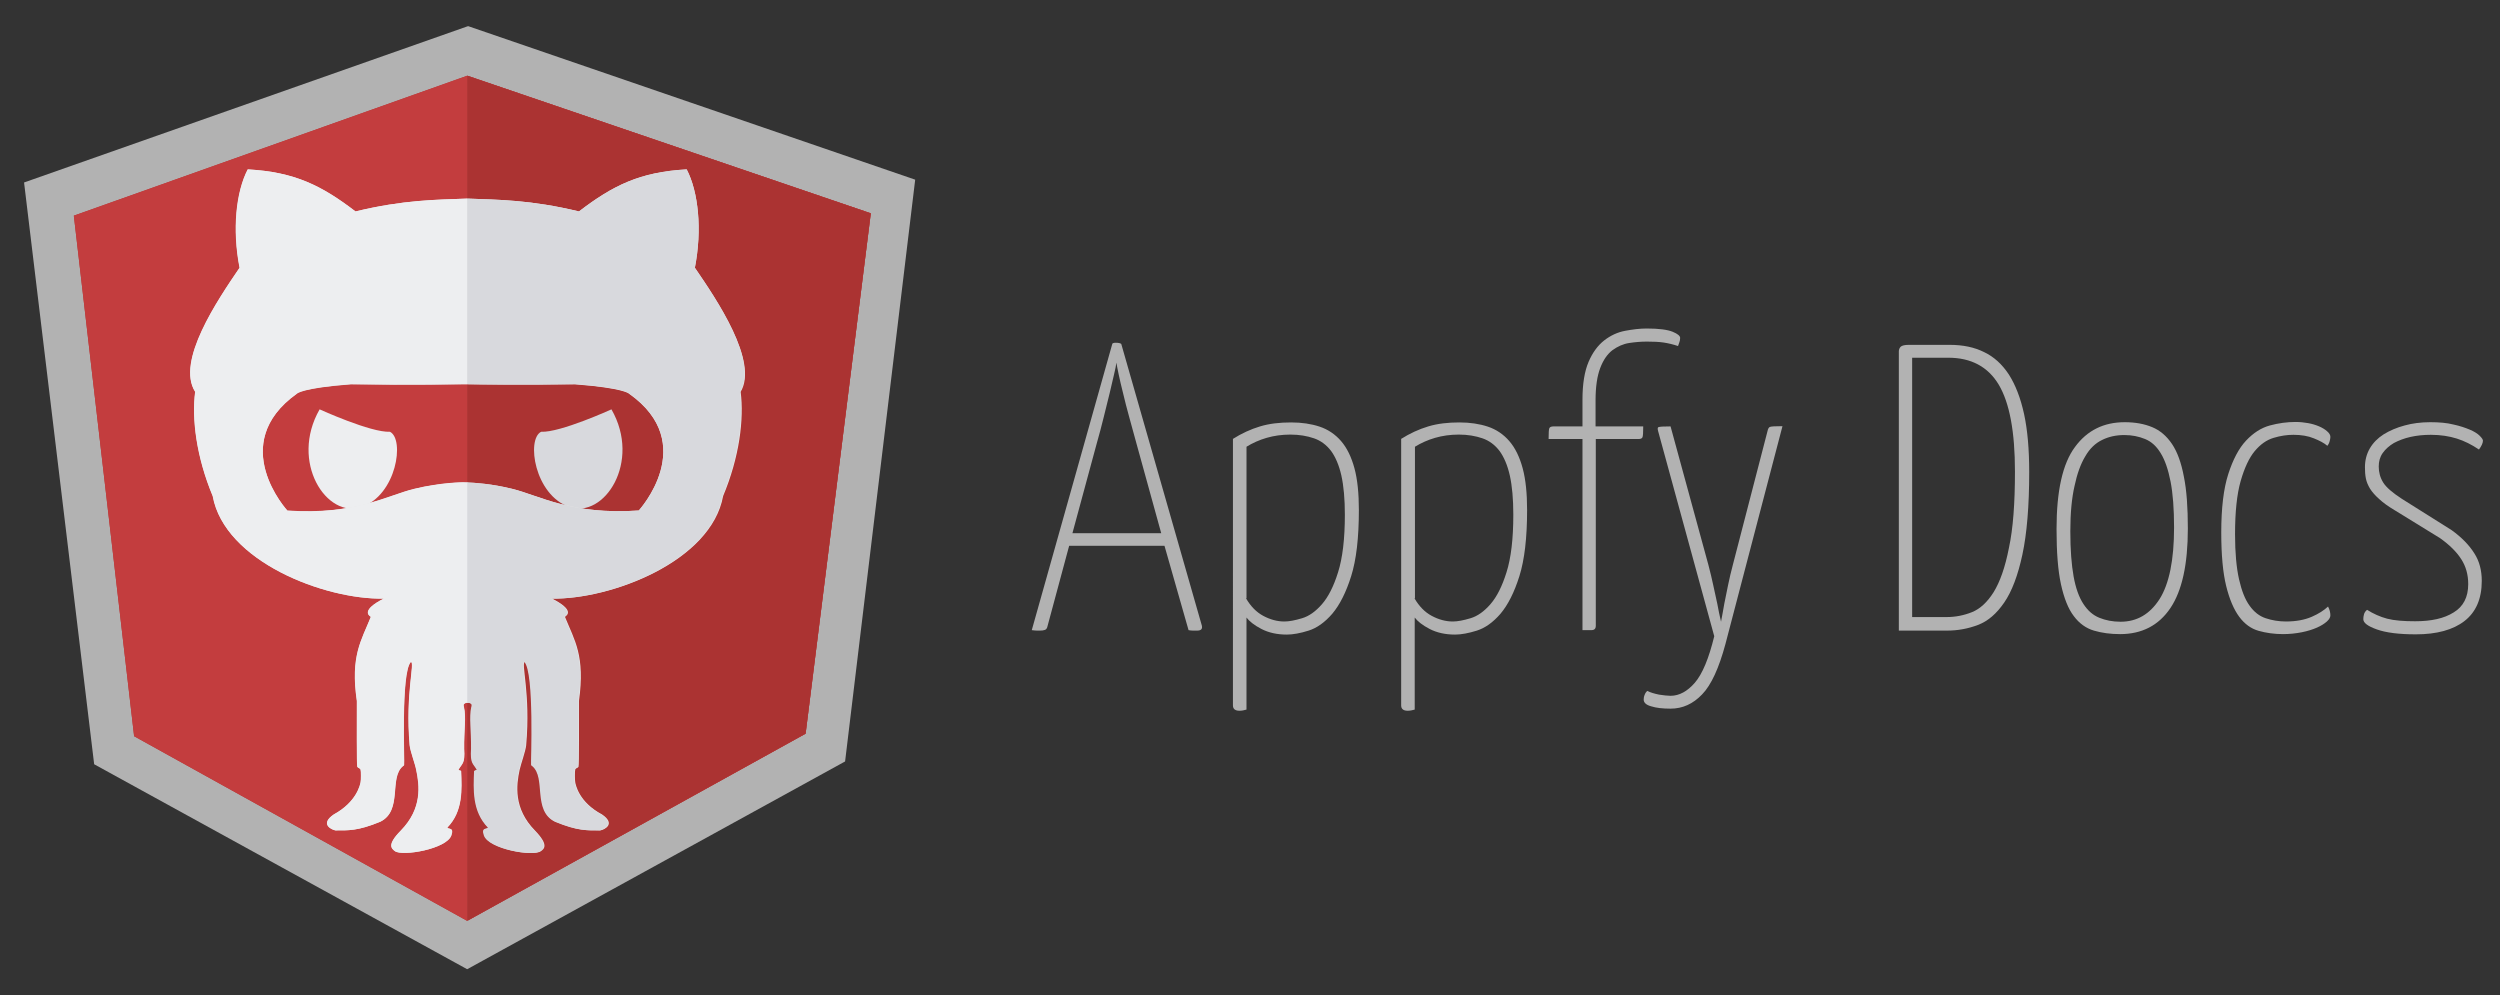 <?xml version="1.0" encoding="utf-8"?>
<!-- Generator: Adobe Illustrator 19.0.0, SVG Export Plug-In . SVG Version: 6.00 Build 0)  -->
<svg version="1.1" id="Camada_1" xmlns="http://www.w3.org/2000/svg" xmlns:xlink="http://www.w3.org/1999/xlink" x="0px" y="0px"
	 viewBox="0 0 1070 426" style="enable-background:new 0 0 1070 426;" xml:space="preserve">
<rect x="0" y="0" width="1070" height="426" fill="#333333" stroke="none"/>
<style type="text/css">
	.st0{fill:#B2B2B2;}
	.st1{fill:#AB3332;}
	.st2{fill:#C33D3E;}
	.st3{fill:#EDEEF0;}
	.st4{fill:#D8D9DD;}
	.st5{fill:none;}
	.st6{fill:#E6E6E6;}
</style>
<g id="XMLID_29_">
	<path id="XMLID_30_" class="st0" d="M498.4,233.6h-40.8l-9.4,34.9c-0.2,0.6-0.6,1-1,1.1c-0.5,0.2-1.2,0.3-2.1,0.3
		c-0.2,0-0.7,0-1.3,0c-0.6,0-1.4-0.1-2.2-0.2l34.4-122.3c0-0.5,0.5-0.7,1.6-0.7c1.2,0,1.9,0.2,2.3,0.5l34.5,120.6
		c0.3,1.4-0.3,2.1-2.1,2.1c-0.5,0-1,0-1.7,0s-1.3-0.1-1.9-0.2L498.4,233.6z M459,228.2h38l-10.6-38.4c-1-3.8-2.1-7.6-3.1-11.3
		c-1-3.7-1.9-7-2.6-10.1c-0.8-3.1-1.4-5.8-1.9-8.1c-0.5-2.3-0.8-4-1-5.1c-0.1,1-0.4,2.7-1,5.1c-0.5,2.3-1.2,5-1.9,8.1
		c-0.8,3.1-1.6,6.5-2.5,10.1c-0.9,3.7-1.9,7.4-3,11.3L459,228.2z"/>
	<path id="XMLID_33_" class="st0" d="M527.6,187.9c3.8-2.4,7.7-4.2,11.7-5.4c4-1.2,8.4-1.7,13.3-1.7c4.5,0,8.6,0.6,12.2,1.8
		c3.6,1.2,6.7,3.3,9.2,6.2c2.5,2.9,4.4,6.8,5.7,11.6c1.3,4.8,1.9,10.8,1.9,17.9c0,11.9-1.1,21.3-3.3,28.3c-2.2,7-4.9,12.3-8.1,16.1
		c-3.2,3.7-6.6,6.1-10.1,7.2c-3.5,1.1-6.7,1.7-9.3,1.7c-4.2,0-7.8-0.8-10.9-2.4c-3.1-1.6-5.2-3.3-6.4-4.9v39.4c-1,0.3-2,0.5-3,0.5
		c-1.9,0-2.8-0.8-2.8-2.3V187.9z M533.3,256.1c2,3.4,4.4,5.9,7.4,7.5c3,1.6,6,2.4,9,2.4c2.1,0,4.6-0.5,7.6-1.4c3-0.9,5.8-2.9,8.5-6
		c2.7-3.1,5-7.6,6.9-13.7c1.9-6,2.9-14.2,2.9-24.6c0-6.7-0.5-12.3-1.5-16.8c-1-4.4-2.5-7.9-4.4-10.5c-2-2.6-4.4-4.4-7.3-5.4
		c-2.9-1-6.3-1.6-10.1-1.6c-3.7,0-7.1,0.5-10.2,1.4c-3.1,0.9-6,2.2-8.6,3.8V256.1z"/>
	<path id="XMLID_37_" class="st0" d="M599.6,187.9c3.8-2.4,7.7-4.2,11.7-5.4c4-1.2,8.4-1.7,13.3-1.7c4.5,0,8.6,0.6,12.2,1.8
		c3.6,1.2,6.7,3.3,9.2,6.2c2.5,2.9,4.4,6.8,5.7,11.6c1.3,4.8,1.9,10.8,1.9,17.9c0,11.9-1.1,21.3-3.3,28.3c-2.2,7-4.9,12.3-8.1,16.1
		c-3.2,3.7-6.6,6.1-10.1,7.2c-3.5,1.1-6.7,1.7-9.3,1.7c-4.2,0-7.8-0.8-10.9-2.4c-3.1-1.6-5.2-3.3-6.4-4.9v39.4c-1,0.3-2,0.5-3,0.5
		c-1.9,0-2.8-0.8-2.8-2.3V187.9z M605.4,256.1c2,3.4,4.4,5.9,7.4,7.5c3,1.6,6,2.4,9,2.4c2.1,0,4.6-0.5,7.6-1.4c3-0.9,5.8-2.9,8.5-6
		c2.7-3.1,5-7.6,6.9-13.7c1.9-6,2.9-14.2,2.9-24.6c0-6.7-0.5-12.3-1.5-16.8c-1-4.4-2.5-7.9-4.4-10.5c-2-2.6-4.4-4.4-7.3-5.4
		c-2.9-1-6.3-1.6-10.1-1.6c-3.7,0-7.1,0.5-10.2,1.4c-3.1,0.9-6,2.2-8.6,3.8V256.1z"/>
	<path id="XMLID_40_" class="st0" d="M662.8,187.9c0-2.6,0.1-4.1,0.3-4.6c0.2-0.5,0.8-0.8,1.8-0.8h12.4V171c0-6.7,0.9-12.1,2.6-16.1
		c1.7-4,4-7.1,6.7-9.2c2.7-2.1,5.7-3.5,8.9-4.1c3.2-0.6,6.3-1,9.3-1c5.2,0,8.9,0.5,11.1,1.4c2.2,0.9,3.2,1.8,3.2,2.6
		c0,0.7-0.1,1.3-0.3,1.8s-0.4,1.1-0.6,1.7c-2.1-0.7-4.2-1.2-6.2-1.5c-2-0.3-4.4-0.4-7.1-0.4c-2.4,0-5,0.2-7.6,0.6
		c-2.6,0.4-5,1.5-7.2,3.1c-2.2,1.7-3.9,4.2-5.2,7.6c-1.3,3.4-2,8-2,13.8v11.2h20.4c0,2.6-0.1,4.1-0.3,4.6c-0.2,0.5-0.7,0.8-1.7,0.8
		H683v79.9c0,1.3-0.6,1.9-1.9,1.9h-3.8v-81.8H662.8z"/>
	<path id="XMLID_42_" class="st0" d="M709.7,184.6c-0.3-1-0.3-1.7,0.2-1.8c0.5-0.2,2.2-0.3,5.1-0.3l16.2,59.3c0.8,3,1.5,6,2.1,8.8
		c0.6,2.9,1.2,5.4,1.7,7.8c0.5,2.7,1,5.2,1.6,7.7c0.5-2.4,0.9-5,1.4-7.7c0.5-2.3,1-4.9,1.6-7.9c0.6-2.9,1.3-5.9,2.1-8.9l14.8-57.1
		c0.2-1,0.6-1.7,1.1-1.8c0.5-0.2,2.3-0.3,5.3-0.3l-24.4,93.2c-2.8,10.4-6.1,17.6-10,21.6c-3.9,4.1-8.4,6.1-13.5,6.1
		c-3.4,0-6.1-0.3-8.3-1c-2.2-0.6-3.2-1.6-3.2-2.9c0-0.6,0.1-1.3,0.4-2c0.3-0.8,0.7-1.3,1.1-1.7c1.4,0.7,3.1,1.2,5.1,1.6
		c2,0.3,3.6,0.5,4.9,0.5c3.7,0,7.2-1.9,10.4-5.6c3.2-3.7,6-10.4,8.3-19.9L709.7,184.6z"/>
	<path id="XMLID_44_" class="st0" d="M834.5,147.6c5.6,0,10.5,1,14.7,3.1c4.2,2,7.7,5.2,10.6,9.6c2.8,4.4,5,10,6.5,16.9
		c1.5,6.9,2.2,15.2,2.2,24.9c0,14.5-1,26.3-2.9,35.2c-1.9,8.9-4.5,15.8-7.8,20.6c-3.3,4.8-7,8-11.3,9.6c-4.2,1.6-8.6,2.4-13.2,2.4
		h-20.6V150.4c0-0.8,0.3-1.5,0.8-2s1.7-0.8,3.4-0.8H834.5z M862.4,201.8c0-17-2.3-29.3-6.9-37.1c-4.6-7.7-11.8-11.6-21.7-11.6h-15.4
		v111h14.8c3.7,0,7.3-0.7,10.8-2.1s6.6-4.3,9.3-8.6c2.7-4.4,4.9-10.6,6.5-18.8C861.6,226.3,862.4,215.4,862.4,201.8z"/>
	<path id="XMLID_47_" class="st0" d="M880.2,226.4c0-16.3,2.6-28,7.9-35.1c5.2-7.1,12.3-10.6,21.3-10.6c4.4,0,8.3,0.7,11.7,2.1
		c3.4,1.4,6.2,3.8,8.5,7.2c2.3,3.4,4,8.1,5.1,14c1.2,5.9,1.7,13.3,1.7,22.2c0,15.4-2.5,26.7-7.5,34.1c-5,7.4-12.2,11.1-21.5,11.1
		c-4.1,0-7.8-0.5-11.2-1.5c-3.4-1-6.3-3.1-8.6-6.2c-2.4-3.1-4.2-7.7-5.5-13.6C880.8,244.2,880.2,236.3,880.2,226.4z M886.1,227.5
		c0,7.8,0.5,14.2,1.4,19.2c0.9,5,2.3,8.9,4.2,11.8c1.9,2.9,4.1,4.8,6.8,5.9c2.7,1.1,5.7,1.7,9.1,1.7c7,0,12.5-3.2,16.7-9.7
		c4.1-6.5,6.2-16.7,6.2-30.6c0-8-0.5-14.6-1.5-19.7c-1-5.1-2.4-9.2-4.2-12.1c-1.8-3-4-5-6.7-6.1c-2.7-1.1-5.6-1.7-8.9-1.7
		c-3.5,0-6.7,0.7-9.5,2.1c-2.9,1.4-5.3,3.7-7.2,7c-2,3.3-3.5,7.5-4.6,12.7C886.7,213.2,886.1,219.7,886.1,227.5z"/>
	<path id="XMLID_52_" class="st0" d="M997.4,187c0,0.5-0.1,1.1-0.3,1.8c-0.2,0.8-0.5,1.4-1,2c-1.4-1.2-3.3-2.2-5.8-3.2
		c-2.4-1-5.4-1.5-8.7-1.5c-2.7,0-5.5,0.4-8.5,1.3c-3,0.9-5.7,2.8-8.1,5.7c-2.4,2.9-4.4,7.2-6,12.8c-1.6,5.6-2.4,13.2-2.4,22.8
		c0,7.9,0.6,14.3,1.7,19.2c1.1,4.9,2.6,8.7,4.5,11.3c1.9,2.7,4.2,4.5,6.9,5.4c2.7,0.9,5.6,1.4,8.7,1.4c4.3,0,8-0.7,11-2
		c3-1.3,5.3-2.8,7-4.4c0.7,1.3,1,2.6,1,3.8c0,0.8-0.5,1.7-1.5,2.6c-1,0.9-2.4,1.8-4.2,2.6c-1.8,0.8-4,1.5-6.5,2
		c-2.5,0.5-5.2,0.8-8.1,0.8c-3.7,0-7.2-0.5-10.4-1.4c-3.2-0.9-6-2.9-8.3-6c-2.3-3.1-4.2-7.5-5.6-13.2c-1.4-5.7-2.1-13.3-2.1-22.9
		c0-10.5,1-18.8,3-25c2-6.2,4.5-11,7.6-14.3c3.1-3.3,6.5-5.5,10.2-6.5c3.7-1,7.4-1.5,11-1.5c1.9,0,3.7,0.2,5.4,0.5
		c1.7,0.3,3.3,0.8,4.7,1.4c1.4,0.6,2.5,1.3,3.3,2C997,185.4,997.4,186.2,997.4,187z"/>
	<path id="XMLID_54_" class="st0" d="M1040.2,180.7c3.8,0,7.2,0.3,9.9,1c2.8,0.6,5.1,1.4,7,2.2c1.9,0.8,3.3,1.7,4.2,2.6
		c0.9,0.9,1.4,1.6,1.4,2.1c0,1-0.6,2.3-1.7,3.8c-3.1-2.1-6.3-3.7-9.5-4.7c-3.2-1-6.9-1.6-11.1-1.6c-3.1,0-6,0.3-8.7,0.9
		c-2.7,0.6-5,1.5-7.1,2.6c-2,1.2-3.6,2.6-4.8,4.3c-1.2,1.7-1.7,3.6-1.7,5.8c0,2.4,0.6,4.7,1.9,6.8c1.3,2.1,4,4.4,8,7l21.3,13.4
		c4.3,3.1,7.5,6.4,9.7,9.9c2.2,3.4,3.2,7.4,3.2,11.8c0,7.7-2.5,13.4-7.4,17.2c-4.9,3.8-11.9,5.7-20.8,5.7c-7.2,0-12.8-0.7-16.7-2.1
		c-3.9-1.4-5.8-2.8-5.8-4.4c0-0.7,0.1-1.4,0.3-2.1c0.2-0.7,0.6-1.3,1.3-1.9c2.7,1.7,5.6,3,8.6,3.8c3.1,0.8,7.1,1.1,12,1.1
		c6.9,0,12.4-1.2,16.5-3.8c4.1-2.5,6.2-6.5,6.2-12.1c0-4.1-1-7.6-3-10.7c-2-3.1-5-6.1-9.1-9l-19.5-12c-2.7-1.6-4.9-3.2-6.5-4.7
		c-1.7-1.5-3-3-3.9-4.4c-0.9-1.5-1.5-2.9-1.8-4.4c-0.3-1.5-0.4-3.1-0.4-4.8c0-3,0.7-5.7,2.1-8.1c1.4-2.4,3.4-4.4,5.9-6
		c2.6-1.6,5.6-2.9,9-3.8C1032.4,181.2,1036.1,180.7,1040.2,180.7z"/>
</g>
<g id="XMLID_10_">
	<polygon id="XMLID_12_" class="st0" points="200.4,11.2 200,11.3 10.3,78.1 40.3,327.1 199.9,414.8 200,414.8 361.7,325.9 
		391.7,76.9 	"/>
	<g id="XMLID_7_">
		<polygon id="XMLID_9_" class="st1" points="200,32.4 200,394.1 344.8,314 372.7,91.3 		"/>
		<polygon id="XMLID_11_" class="st1" points="57.4,315.1 199.9,394.1 200,32.4 31.6,92.3 		"/>
	</g>
	<g id="XMLID_3_">
		<polygon id="XMLID_6_" class="st2" points="200,32.4 200,394.1 344.8,314 372.7,91.3 		"/>
		<polygon id="XMLID_8_" class="st2" points="57.4,315.1 199.9,394.1 200,32.4 31.6,92.3 		"/>
	</g>
	<polygon id="XMLID_65_" class="st1" points="372.7,91.3 200,32.4 200,394.1 344.8,314 	"/>
	<g id="XMLID_2_">
		<path id="XMLID_51_" class="st3" d="M136.8,175.2c0,0,21.9,10,30.1,9.6c6.4,3.2,2.8,27.1-12.1,32.2
			C139.8,222.2,123.9,197.7,136.8,175.2z"/>
		<path id="XMLID_50_" class="st4" d="M261.7,175.2c0,0-21.9,10-30.1,9.6c-6.4,3.2-2.8,27.1,12.1,32.2S274.6,197.7,261.7,175.2z"/>
		<g id="XMLID_4_">
			<path id="XMLID_5_" class="st5" d="M269.3,168.3c0,0-2-2.4-23.1-4c-21.4,0.3-40.4,0.1-46.2,0c-1.2,0-1.8,0-1.8,0
				s-22.2,0.4-47.9,0c-21.1,1.6-23.1,4-23.1,4c-30.3,21.6-4.1,50.1-4.1,50.1c29,2,42.7-6.5,54.3-9.3c11.6-2.8,20.9-2.8,20.9-2.8
				s0.6,0,1.8,0c3.2,0.1,10.6,0.7,19.1,2.7c11.6,2.8,25.3,11.3,54.3,9.3C273.4,218.5,299.6,189.9,269.3,168.3z"/>
			<path id="XMLID_18_" class="st6" d="M297.4,114.6c3.2-16.4,1.5-32.5-3.5-42.1c-20,1.1-31.6,6.9-46.1,18c-20.7-5-34.6-5-47.8-5.5
				c-13.2,0.5-27.1,0.5-47.8,5.5c-14.5-11.1-26.1-16.9-46.1-18c-5,9.6-6.7,25.6-3.5,42.1c-9.4,13.8-27.3,40.1-19,53.1
				c-1.5,11.6,0.5,27.8,7.5,44.6c5.1,28,47.9,44.4,73.2,43.9c-9.6,4.9-6.5,7.2-5.5,7.8c-4.1,10.2-8.8,16.7-6,36
				c0,7.8-0.1,27.8,0.2,28.2c0.3,0.5,1.1,0.5,1.4,1.2c0.2,0.7,0.2,4.5,0,5.4c-0.2,1-1.6,8.4-11.5,13.8c-6,4.1-1,6.5,0.7,6.8
				c5.5,0,9.5,0.3,19.2-3.7c9.7-4.8,3.6-18.8,9.7-23.8c0.4-0.3,0.2,0,0.5-0.5s-1.5-39.6,2.9-44.1c1.9,0.2-2.4,13.2-0.5,35.7
				c0.3,2.7,2.3,7.8,2.8,10.5c1.4,6.6,2.7,16.5-6.6,26c-6.1,6.2-3.9,7.7-2.5,8.8c3.2,2.3,22-0.9,24.1-6.7c1.3-3.7-1.3-2.5-1.7-3.4
				c6.8-7,6.2-16.3,5.9-24.2c-0.2-0.3-1.1-0.2-1.1-0.6c1.6-2.8,2.8-2.5,2.4-8.9c-0.1-8.1,0.9-13.5-0.1-17.9c-0.1-0.5-0.6-1.3,1-1.8
				h0.7h0.7c1.6,0.5,1.1,1.3,1,1.8c-1,4.4,0,9.8-0.1,17.9c-0.4,6.4,0.8,6.1,2.4,8.9c0,0.3-0.9,0.3-1.1,0.6
				c-0.3,7.9-0.9,17.2,5.9,24.2c-0.4,0.9-3-0.3-1.7,3.4c2,5.8,20.9,9.1,24.1,6.7c1.4-1,3.5-2.6-2.5-8.8c-9.3-9.5-8-19.5-6.6-26
				c0.6-2.7,2.5-7.8,2.8-10.5c2-22.5-2.4-35.5-0.5-35.7c4.4,4.5,2.7,43.6,2.9,44.1c0.3,0.5,0.1,0.2,0.5,0.5c6,5,0,19,9.7,23.8
				c9.7,4,13.7,3.7,19.2,3.7c1.7-0.3,6.7-2.7,0.7-6.8c-10-5.3-11.3-12.8-11.5-13.8c-0.2-1-0.2-4.8,0-5.4c0.2-0.7,1.1-0.7,1.4-1.2
				c0.3-0.5,0.2-20.5,0.2-28.2c2.7-19.4-1.9-25.9-6-36c1-0.7,4.1-2.9-5.5-7.8c25.3,0.4,68.1-15.9,73.2-43.9c7-16.7,9-33,7.5-44.6
				C324.7,154.7,306.8,128.3,297.4,114.6z M273.4,218.5c-29,2-42.7-6.5-54.3-9.3c-8.5-2.1-15.9-2.6-19.1-2.7c-1.1,0-1.8,0-1.8,0
				s-9.4,0-20.9,2.8c-11.6,2.8-25.3,11.3-54.3,9.3c0,0-26.2-28.5,4.1-50.1c0,0,2-2.4,23.1-4c25.7,0.4,47.9,0,47.9,0s0.6,0,1.8,0
				c5.7,0.1,24.7,0.3,46.2,0c21.1,1.6,23.1,4,23.1,4C299.6,189.9,273.4,218.5,273.4,218.5z"/>
		</g>
		<g id="XMLID_35_">
			<path id="XMLID_58_" class="st3" d="M198.2,206.4c0,0-9.4,0-20.9,2.8c-11.6,2.8-25.3,11.3-54.3,9.3c0,0-26.2-28.5,4.1-50.1
				c0,0,2-2.4,23.1-4c25.7,0.4,47.9,0,47.9,0s0.6,0,1.8,0V85c-13.2,0.5-27.1,0.5-47.8,5.5c-14.5-11.1-26.1-16.9-46.1-18
				c-5,9.6-6.7,25.6-3.5,42.1c-9.4,13.8-27.3,40.1-19,53.1c-1.5,11.6,0.5,27.8,7.5,44.6c5.1,28,47.9,44.4,73.2,43.9
				c-9.6,4.9-6.5,7.2-5.5,7.8c-4.1,10.2-8.8,16.7-6,36c0,7.8-0.1,27.8,0.2,28.2c0.3,0.5,1.1,0.5,1.4,1.2c0.2,0.7,0.2,4.5,0,5.4
				c-0.2,1-1.6,8.4-11.5,13.8c-6,4.1-1,6.5,0.7,6.8c5.5,0,9.5,0.3,19.2-3.7c9.7-4.8,3.6-18.8,9.7-23.8c0.4-0.3,0.2,0,0.5-0.5
				s-1.5-39.6,2.9-44.1c1.9,0.2-2.4,13.2-0.5,35.7c0.3,2.7,2.3,7.8,2.8,10.5c1.4,6.6,2.7,16.5-6.6,26c-6.1,6.2-3.9,7.7-2.5,8.8
				c3.2,2.3,22-0.9,24.1-6.7c1.3-3.7-1.3-2.5-1.7-3.4c6.8-7,6.2-16.3,5.9-24.2c-0.2-0.3-1.1-0.2-1.1-0.6c1.6-2.8,2.8-2.5,2.4-8.9
				c-0.1-8.1,0.9-13.5-0.1-17.9c-0.1-0.5-0.6-1.3,1-1.8h0.7v-94.3C198.9,206.4,198.2,206.4,198.2,206.4z"/>
			<path id="XMLID_66_" class="st4" d="M297.4,114.6c3.2-16.4,1.5-32.5-3.5-42.1c-20,1.1-31.6,6.9-46.1,18c-20.7-5-34.6-5-47.8-5.5
				v79.4c5.7,0.1,24.7,0.3,46.2,0c21.1,1.6,23.1,4,23.1,4c30.3,21.6,4.1,50.1,4.1,50.1c-29,2-42.7-6.5-54.3-9.3
				c-8.5-2.1-15.9-2.6-19.1-2.7v94.3h0.7c1.6,0.5,1.1,1.3,1,1.8c-1,4.4,0,9.8-0.1,17.9c-0.4,6.4,0.8,6.1,2.4,8.9
				c0,0.3-0.9,0.3-1.1,0.6c-0.3,7.9-0.9,17.2,5.9,24.2c-0.4,0.9-3-0.3-1.7,3.4c2,5.8,20.9,9.1,24.1,6.7c1.4-1,3.5-2.6-2.5-8.8
				c-9.3-9.5-8-19.5-6.6-26c0.6-2.7,2.5-7.8,2.8-10.5c2-22.5-2.4-35.5-0.5-35.7c4.4,4.5,2.7,43.6,2.9,44.1c0.3,0.5,0.1,0.2,0.5,0.5
				c6,5,0,19,9.7,23.8c9.7,4,13.7,3.7,19.2,3.7c1.7-0.3,6.7-2.7,0.7-6.8c-10-5.3-11.3-12.8-11.5-13.8c-0.2-1-0.2-4.8,0-5.4
				c0.2-0.7,1.1-0.7,1.4-1.2c0.3-0.5,0.2-20.5,0.2-28.2c2.7-19.4-1.9-25.9-6-36c1-0.7,4.1-2.9-5.5-7.8c25.3,0.4,68.1-15.9,73.2-43.9
				c7-16.7,9-33,7.5-44.6C324.7,154.7,306.8,128.3,297.4,114.6z"/>
		</g>
	</g>
</g>
</svg>
